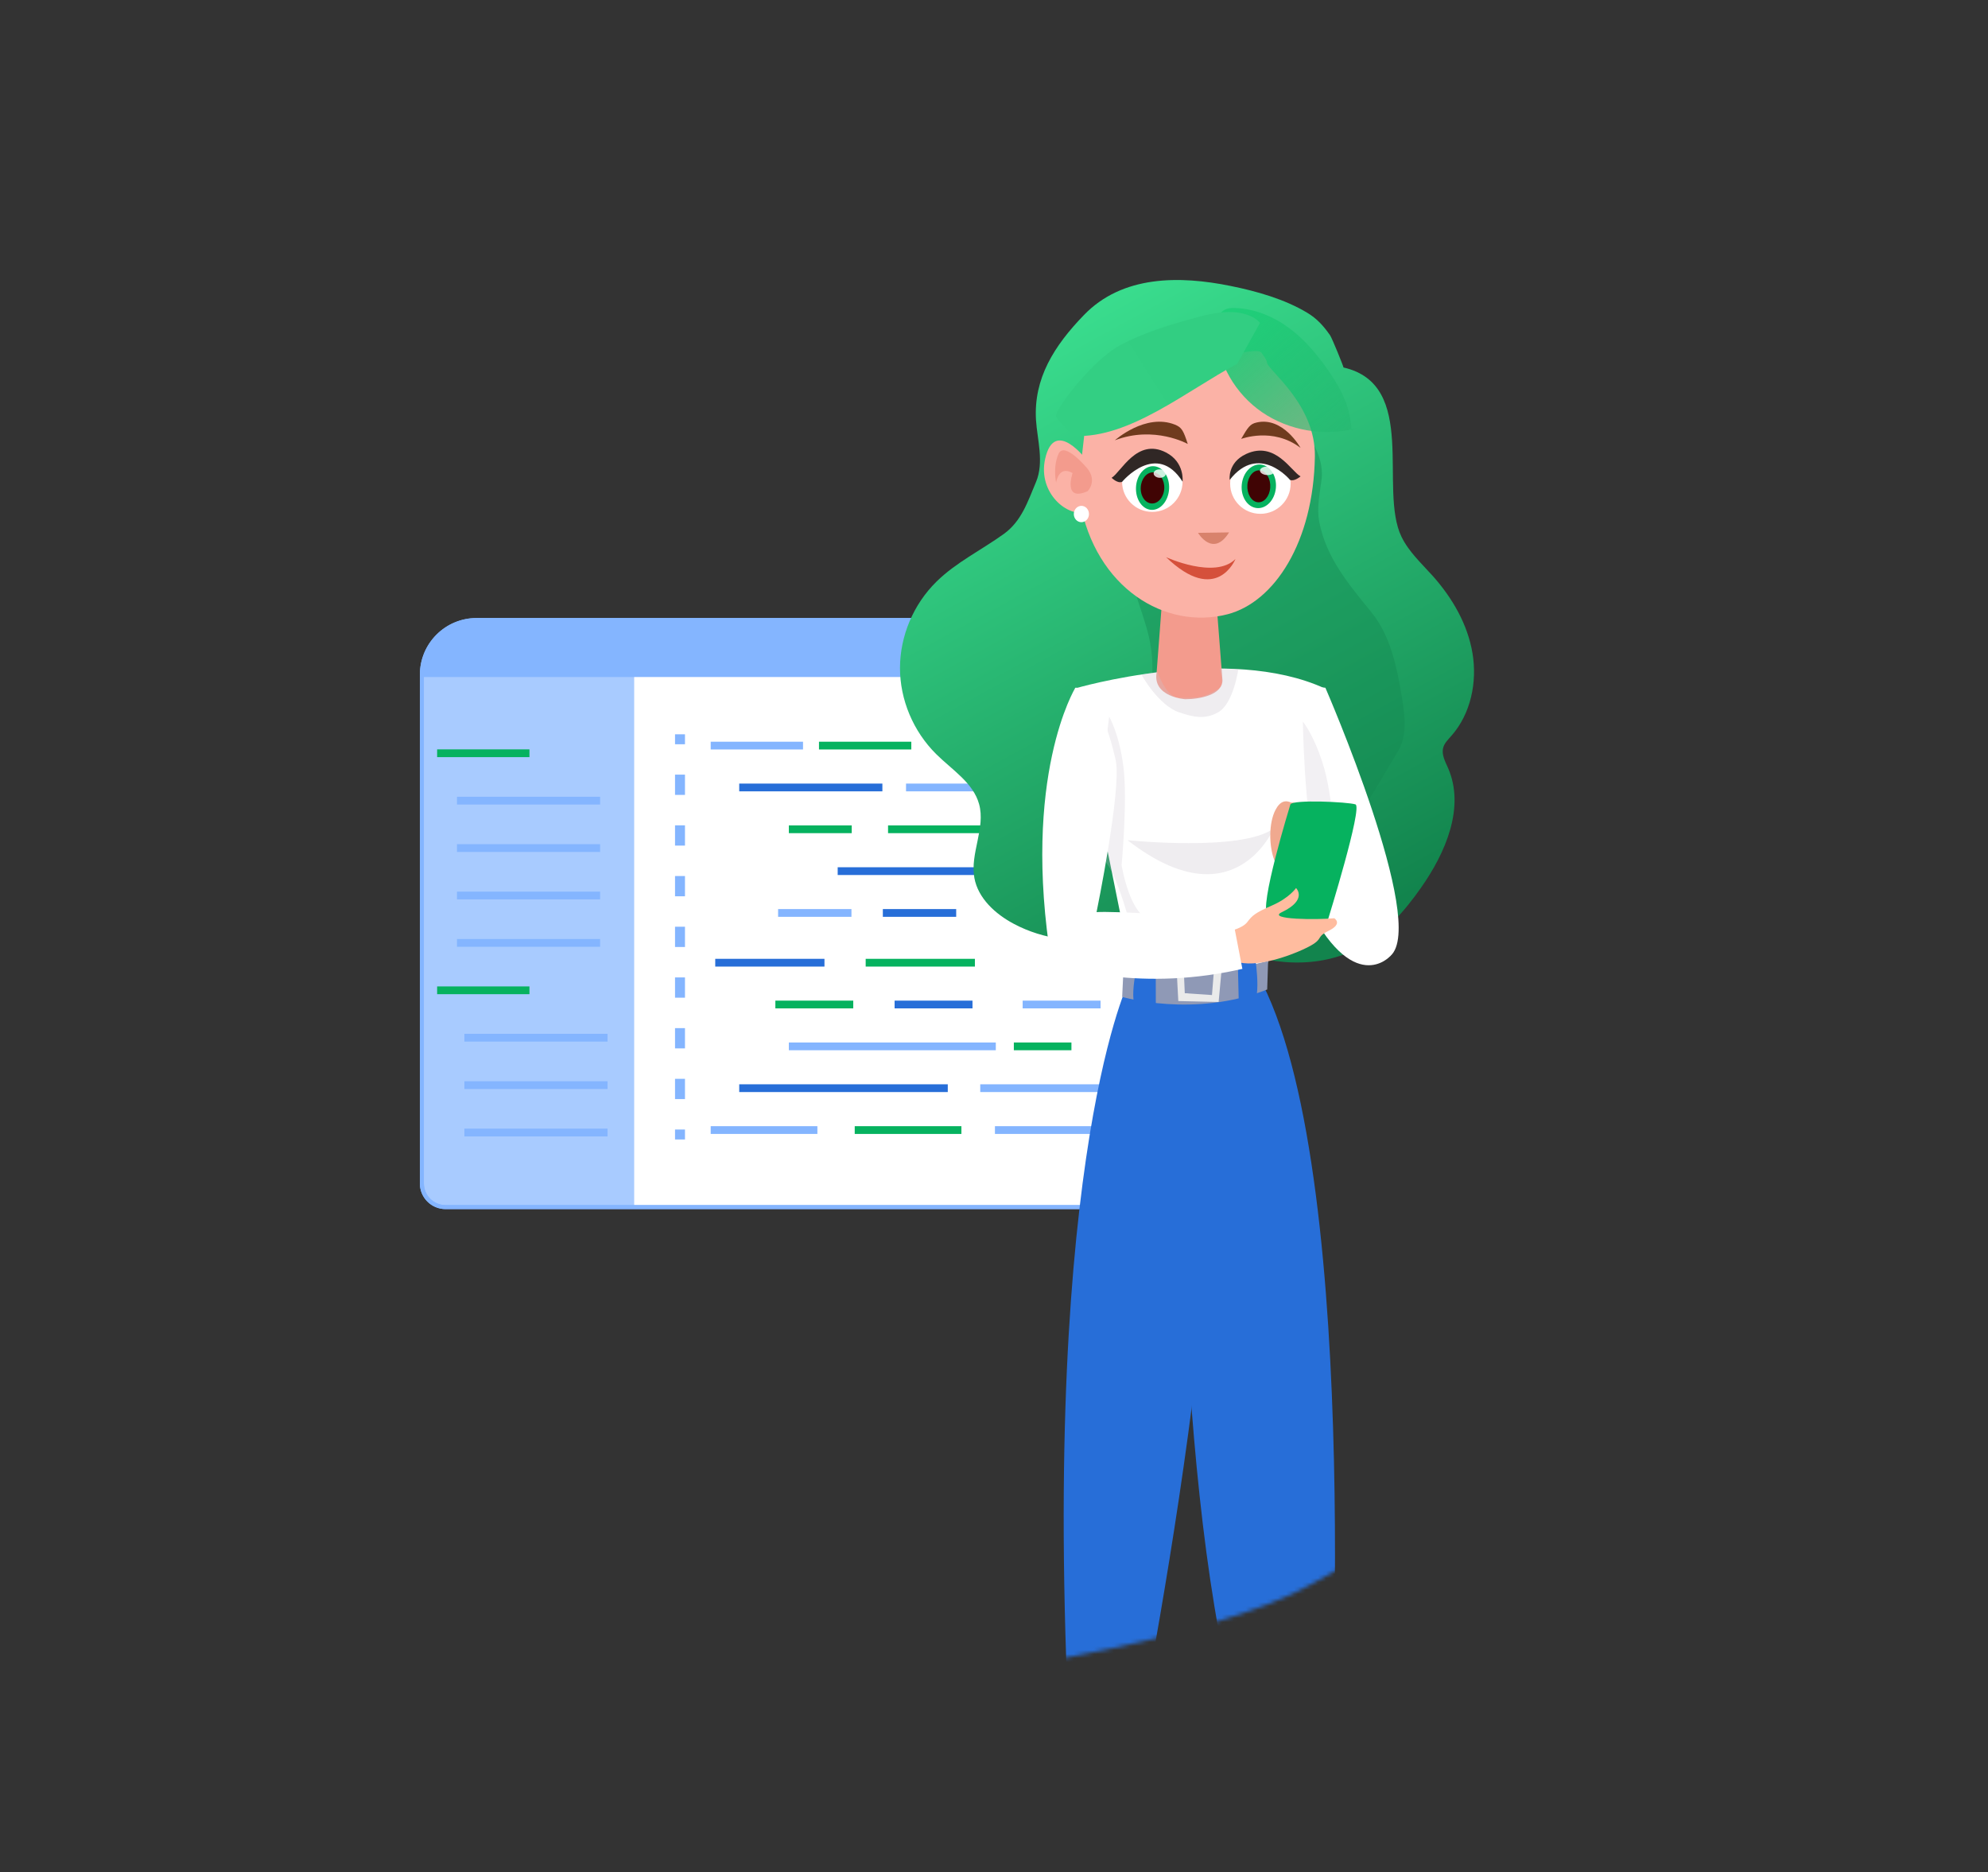 <svg width="497" height="468" viewBox="0 0 497 468" fill="none" xmlns="http://www.w3.org/2000/svg">
<rect x="0" y="0" width="497" height="468" fill="#333333" stroke="none"/>
<mask id="mask0_673_81" style="mask-type:alpha" maskUnits="userSpaceOnUse" x="31" y="44" width="439" height="380">
<path d="M65.928 374.033C57.52 450.958 281.652 422.127 327.599 396.178C373.547 370.228 404.821 355.151 443.097 304.794C438.368 295.559 445.761 315.463 443.097 304.794C504.556 235.103 454 108 357 49.5C347.765 32.291 369.283 63.161 357 49.5C351.619 43.59 246.745 52.87 178.116 67.724C127.978 78.575 65.084 81.281 38.037 162.197C10.991 243.113 82.579 221.705 65.928 374.033Z" fill="#276ED8"/>
</mask>
<g mask="url(#mask0_673_81)">
<path d="M311.227 168.674V295.841C311.227 299.111 308.578 301.76 305.308 301.76H111.388C108.117 301.76 105.469 299.111 105.469 295.841V168.674C105.469 161.129 111.589 155 119.143 155H297.553C305.107 155 311.227 161.129 311.227 168.674Z" fill="white" stroke="#84B5FF" stroke-miterlimit="10"/>
<path d="M200.755 185.419H177.675V187.359H200.755V185.419Z" fill="#84B5FF"/>
<path d="M227.827 185.419H204.747V187.358H227.827V185.419Z" fill="#06B25F"/>
<path d="M220.595 195.886H184.806V197.826H220.595V195.886Z" fill="#276ED8"/>
<path d="M244.693 195.886H226.507V197.826H244.693V195.886Z" fill="#84B5FF"/>
<path d="M212.93 206.339H197.215V208.279H212.93V206.339Z" fill="#06B25F"/>
<path d="M274.152 206.339H222.014V208.279H274.152V206.339Z" fill="#06B25F"/>
<path d="M269.009 216.801H209.422V218.741H269.009V216.801Z" fill="#276ED8"/>
<path d="M212.863 227.255H194.526V229.195H212.863V227.255Z" fill="#84B5FF"/>
<path d="M239.048 227.255H220.711V229.195H239.048V227.255Z" fill="#276ED8"/>
<path d="M204.346 281.529H177.675V283.469H204.346V281.529Z" fill="#84B5FF"/>
<path d="M240.352 281.529H213.681V283.469H240.352V281.529Z" fill="#06B25F"/>
<path d="M275.405 281.529H248.734V283.469H275.405V281.529Z" fill="#84B5FF"/>
<path d="M236.945 271.059H184.807V272.999H236.945V271.059Z" fill="#276ED8"/>
<path d="M297.199 271.059H245.061V272.999H297.199V271.059Z" fill="#84B5FF"/>
<path d="M248.952 260.607H197.215V262.547H248.952V260.607Z" fill="#84B5FF"/>
<path d="M267.857 260.607H253.461V262.547H267.857V260.607Z" fill="#06B25F"/>
<path d="M213.314 250.143H193.841V252.082H213.314V250.143Z" fill="#06B25F"/>
<path d="M243.123 250.143H223.651V252.082H243.123V250.143Z" fill="#276ED8"/>
<path d="M275.138 250.143H255.665V252.082H275.138V250.143Z" fill="#84B5FF"/>
<path d="M243.725 239.693H216.42V241.633H243.725V239.693Z" fill="#06B25F"/>
<path d="M206.116 239.693H178.811V241.633H206.116V239.693Z" fill="#276ED8"/>
<path d="M171.246 183.564H168.757V186.056H171.246V183.564Z" fill="#84B5FF"/>
<path d="M171.245 274.757H168.757V269.691H171.245V274.757ZM171.245 262.083H168.757V257.017H171.245V262.083ZM171.245 249.409H168.757V244.343H171.245V249.409ZM171.245 236.735H168.757V231.669H171.245V236.735ZM171.245 224.061H168.757V218.995H171.245V224.061ZM171.245 211.387H168.757V206.321H171.245V211.387ZM171.245 198.713H168.757V193.647H171.245V198.713Z" fill="#84B5FF"/>
<path d="M171.246 282.363H168.758V284.854H171.246V282.363Z" fill="#84B5FF"/>
<path opacity="0.7" d="M105 171.031C105 167.718 107.686 165.031 111 165.031H158.548V301.77H111C107.686 301.77 105 299.084 105 295.77V171.031Z" fill="#84B5FF"/>
<path d="M132.362 187.333H109.282V189.273H132.362V187.333Z" fill="#06B25F"/>
<path d="M150.027 199.185H114.239V201.125H150.027V199.185Z" fill="#84B5FF"/>
<path d="M150.027 211.038H114.239V212.978H150.027V211.038Z" fill="#84B5FF"/>
<path d="M150.027 222.892H114.239V224.831H150.027V222.892Z" fill="#84B5FF"/>
<path d="M150.027 234.742H114.239V236.681H150.027V234.742Z" fill="#84B5FF"/>
<path d="M151.885 258.445H116.097V260.385H151.885V258.445Z" fill="#84B5FF"/>
<path d="M151.885 270.3H116.097V272.239H151.885V270.3Z" fill="#84B5FF"/>
<path d="M151.885 282.149H116.097V284.088H151.885V282.149Z" fill="#84B5FF"/>
<path d="M132.362 246.593H109.282V248.533H132.362V246.593Z" fill="#06B25F"/>
<path d="M311.227 168.674V169.248H105.469V168.674C105.469 161.129 111.589 155 119.143 155H297.553C305.107 155 311.227 161.129 311.227 168.674Z" fill="#84B5FF"/>
<path opacity="0.3" d="M279.978 162.784C279.978 163.769 279.184 164.563 278.199 164.563C277.215 164.563 276.421 163.769 276.421 162.784C276.421 161.8 277.215 161.006 278.199 161.006C279.175 161.006 279.978 161.8 279.978 162.784Z" fill="white"/>
<path opacity="0.3" d="M289.711 162.784C289.711 163.769 288.918 164.562 287.933 164.562C286.948 164.562 286.154 163.769 286.154 162.784C286.154 161.799 286.948 161.005 287.933 161.005C288.908 161.005 289.711 161.799 289.711 162.784Z" fill="white"/>
<path opacity="0.3" d="M299.017 162.784C299.017 163.769 298.223 164.562 297.239 164.562C296.254 164.562 295.46 163.769 295.46 162.784C295.46 161.799 296.254 161.005 297.239 161.005C298.223 161.005 299.017 161.799 299.017 162.784Z" fill="white"/>
<path d="M311.227 168.674V295.841C311.227 299.111 308.578 301.76 305.308 301.76H111.388C108.117 301.76 105.469 299.111 105.469 295.841V168.674C105.469 161.129 111.589 155 119.143 155H297.553C305.107 155 311.227 161.129 311.227 168.674Z" stroke="#84B5FF" stroke-miterlimit="10"/>
<path d="M301.027 224.521C287.709 234.73 268.378 238.865 253.487 230.965C248.816 228.494 244.516 224.544 243.591 219.462C242.481 213.341 246.435 207.012 244.77 201.006C243.313 195.694 237.995 192.437 234.041 188.51C228.307 182.828 224.977 174.905 225 166.936C225.023 158.967 228.353 151.067 234.11 145.408C238.989 140.604 245.348 137.509 250.944 133.489C255.36 130.302 256.896 125.512 259 120.5C261.081 115.557 259.301 109.851 259 105C258.376 94.629 263.499 86.484 270.968 78.769C280.633 68.744 294.992 68.906 307.687 71.493C314.115 72.786 321.214 74.796 326.855 78.215C329.26 79.67 330.856 81.448 332.497 83.781C333.029 84.52 335.989 91.889 335.873 91.866C354.695 96.162 344.591 122.217 350.371 134.182C352.198 137.947 355.389 140.858 358.187 143.976C363.089 149.474 366.927 156.08 368.129 163.333C369.332 170.586 367.69 178.485 362.811 183.983C362.025 184.884 361.1 185.761 360.8 186.916C360.337 188.649 361.308 190.381 362.025 192.021C366.303 201.838 361.401 213.202 355.227 221.957C351.088 227.847 346.209 233.437 339.874 236.855C329.769 242.33 317.005 241.475 306.6 236.578" fill="url(#paint0_linear_673_81)"/>
<path opacity="0.42" d="M303.888 95.739C310.246 92.644 318.362 96.085 322.293 101.975C326.201 107.865 331.288 113.109 330.363 120.108C329.901 123.572 329.138 127.106 329.831 130.548C331.589 139.464 337.092 145.978 342.826 153.023C347.682 158.982 349.254 166.905 350.503 174.482C351.243 179.009 351.844 183.998 349.439 187.902C346.387 192.845 342.896 199.22 339.612 204.002C334.201 211.832 337.369 219.478 330.826 226.407C328.883 228.44 326.155 229.502 323.473 230.357C318.039 232.043 312.42 233.036 306.732 233.337C301.876 233.591 296.951 233.291 292.373 231.697C281.135 227.747 273.62 215.135 275.655 203.401C277.204 194.508 283.332 187.117 286.245 178.547C288.326 172.403 288.673 165.681 287.262 159.352C285.459 151.36 280.857 143.414 282.846 135.468" fill="#148951"/>
<path d="M283.754 246.37C283.037 243.552 268.747 172.108 268.747 172.108C268.747 172.108 306.853 160.883 331.225 172.108L315.617 246.994L283.754 246.37Z" fill="white"/>
<path opacity="0.83" d="M290.435 248.551C289.976 248.144 288.385 246.735 286.918 245.383C285.185 243.777 284.167 242.413 284.167 242.413C284.167 242.413 284.408 239.848 284.408 239.131C284.408 238.407 280.578 221.326 276.814 216.039C273.301 211.107 276.753 183.325 277.236 179.573L277.293 179.154C277.293 179.154 279.773 183.325 280.848 191.621C281.928 199.923 280.403 216.28 280.403 216.28C280.403 216.28 282.553 229.508 287.846 229.75C287.846 229.75 283.405 238.465 285.156 242.838C285.493 243.669 289.626 247.783 290.435 248.551Z" fill="#CAC3CD" fill-opacity="0.3"/>
<path d="M281.881 210.037C281.881 210.037 310.53 212.994 318.438 207.081C318.415 207.081 308.541 230.757 281.881 210.037Z" fill="#CAC3CD" fill-opacity="0.3"/>
<path d="M281.905 246.111C281.905 246.111 258.736 294.618 268.193 448.963C268.193 448.963 278.182 451.065 281.327 450.002C281.327 450.002 309.907 315.869 302.97 248.537L281.905 246.111Z" fill="#276ED8"/>
<path d="M294.993 277.296C294.993 277.296 294.462 402.768 316.012 446.863L332.313 446.332C332.313 446.332 341.007 296.538 315.642 245.952L296.196 248.1L294.993 277.296Z" fill="#276ED8"/>
<path d="M280.541 249.21C280.541 249.21 298.53 254.569 316.797 247.362L317.029 240.179C317.029 240.179 307.664 242.997 299.687 242.512C291.732 242.05 280.957 240.641 280.957 240.641L280.541 249.21Z" fill="#8F99B6"/>
<path d="M284.726 239.229C284.726 239.229 281.697 250.939 284.495 252.325C287.316 253.734 288.958 253.111 288.958 253.111L288.934 240.152L284.726 239.229Z" fill="#276ED8"/>
<path d="M313.629 238.307C313.629 238.307 315.525 249.256 313.144 251.312C309.906 254.06 309.721 251.843 309.721 251.843L309.421 239.254L313.629 238.307Z" fill="#276ED8"/>
<path d="M294.092 240.179C294.092 241.588 294.577 250.25 294.577 250.25L304.659 250.481L305.584 240.41L294.092 240.179ZM302.994 248.748L296.196 248.286L295.965 242.951H303.456L302.994 248.748Z" fill="#EAEAEA"/>
<path d="M289.153 168.145C288.112 174.266 296.321 174.797 296.321 174.797C299.951 174.797 305.616 173.688 305.616 170.062L303.859 147.402C303.859 143.776 300.922 140.842 297.292 140.842C293.662 140.842 290.725 143.776 290.725 147.402L289.153 168.145Z" fill="#F39B8D"/>
<path d="M315.414 88.226C314.39 86.772 308.363 89.237 307.466 87.674C303.908 91.781 294.362 85.798 289.89 89.136C284.036 93.511 279.42 97.729 272.703 100.63C270.493 101.586 274.011 102.676 271.594 103.099C271.487 107.397 269.184 121.031 269.966 125.356C273.907 147.045 291.358 157.577 306.884 153.558C318.617 150.509 328.379 135.476 328.72 114.105C328.926 101.211 317.146 92.639 316.764 90.731C310.424 85.948 320.063 94.737 315.414 88.226Z" fill="#FBB2A6"/>
<path d="M299.502 133.207C299.502 133.207 303.248 139.513 307.271 133.092L299.502 133.207Z" fill="#D8826C"/>
<path d="M295.64 120.412C295.64 124.57 292.264 127.965 288.079 127.965C283.893 127.965 280.518 124.593 280.518 120.412C280.518 116.254 283.893 112.859 288.079 112.859C292.264 112.859 295.64 116.254 295.64 120.412Z" fill="white"/>
<path d="M292.277 122.197C292.114 125.211 290.137 127.566 287.855 127.463C285.565 127.342 283.852 124.813 283.995 121.806C284.151 118.773 286.135 116.438 288.398 116.547C290.7 116.642 292.433 119.165 292.277 122.197Z" fill="#06B25F"/>
<path d="M291.066 122.137C290.952 124.271 289.549 125.943 287.922 125.862C286.295 125.782 285.062 123.985 285.188 121.825C285.295 119.673 286.698 118.001 288.325 118.081C289.959 118.18 291.173 119.985 291.066 122.137Z" fill="#400404"/>
<path opacity="0.8" d="M291.445 118.465C291.421 119.056 290.712 119.484 289.876 119.442C289.04 119.399 288.379 118.883 288.41 118.311C288.433 117.72 289.142 117.291 289.978 117.334C290.814 117.377 291.476 117.893 291.445 118.465Z" fill="white"/>
<path d="M291.523 139.285C291.523 139.285 303.709 144.898 308.865 139.747C308.865 139.747 304.172 151.458 291.523 139.285Z" fill="#D5503B"/>
<path d="M295.641 120.414C295.641 120.414 296.243 115.563 291.502 113.115C284.242 109.373 280.265 118.035 277.906 119.444C277.906 119.444 279.432 120.968 280.542 120.437C280.542 120.414 289.144 110.135 295.641 120.414Z" fill="#302725"/>
<path d="M307.538 120.895C307.538 125.076 310.914 128.449 315.099 128.449C319.261 128.449 322.66 125.076 322.66 120.895C322.66 116.738 319.284 113.365 315.099 113.365C310.937 113.342 307.538 116.738 307.538 120.895Z" fill="white"/>
<path d="M318.968 122.013C318.683 125.019 316.554 127.253 314.189 127.007C311.823 126.76 310.152 124.135 310.439 121.149C310.724 118.143 312.854 115.909 315.217 116.135C317.563 116.383 319.253 119.007 318.968 122.013Z" fill="#06B25F"/>
<path d="M317.553 121.921C317.385 124.127 315.988 125.734 314.41 125.552C312.832 125.37 311.695 123.415 311.846 121.231C312.013 119.025 313.427 117.396 315.007 117.599C316.567 117.783 317.72 119.715 317.553 121.921Z" fill="#400404"/>
<path opacity="0.8" d="M318.632 117.826C318.557 118.405 317.673 118.83 316.688 118.756C315.68 118.685 314.946 118.155 314.998 117.578C315.073 116.999 315.934 116.577 316.942 116.648C317.95 116.72 318.707 117.247 318.632 117.826Z" fill="white"/>
<path d="M307.422 119.968C307.422 119.968 306.821 115.649 311.561 113.477C318.822 110.151 322.799 117.843 325.134 119.09C325.134 119.09 323.608 120.43 322.498 119.968C322.521 119.968 314.729 110.613 307.422 119.968Z" fill="#302725"/>
<path d="M278.722 110.064C278.722 110.064 286.398 103.204 293.751 106.161C295.463 106.854 295.856 107.662 296.942 110.988C296.942 110.988 288.572 106.299 278.722 110.064Z" fill="#6F3B1E"/>
<path d="M325.134 111.962C325.134 111.962 320.764 104.039 314.104 105.633C312.555 106.002 312.023 106.718 310.289 109.721C310.289 109.744 318.22 106.672 325.134 111.962Z" fill="#6F3B1E"/>
<path d="M271.799 115.195C271.799 115.195 263.637 104.062 261.278 114.756C259.405 123.28 267.012 129.539 271.73 127.946C276.447 126.352 271.799 115.195 271.799 115.195Z" fill="#FBB2A6"/>
<path d="M271.892 117.179C271.892 117.179 266.111 110.157 264.632 113.46C263.152 116.763 264.03 120.643 264.03 120.643C264.03 120.643 264.632 116.208 268.146 118.264C268.146 118.264 265.649 125.563 271.892 122.792C271.915 122.792 274.366 120.366 271.892 117.179Z" fill="#F39B8D"/>
<path d="M272.245 128.509C272.245 129.641 271.39 130.542 270.349 130.542C269.286 130.542 268.453 129.618 268.453 128.509C268.453 127.377 269.309 126.453 270.349 126.453C271.39 126.453 272.245 127.354 272.245 128.509Z" fill="white"/>
<path d="M339 107.073C331.111 109.173 322.228 107.65 315.525 103.055C308.822 98.46 304.464 90.872 304.022 83.021C303.884 80.841 304.353 78.216 306.422 77.323C307.139 77.008 307.967 76.981 308.767 77.008C313.649 77.139 318.339 79.108 322.228 81.97C326.118 84.832 329.207 88.535 331.938 92.421C333.897 95.231 335.662 98.171 336.738 101.375C337.4 103.397 337.786 105.497 337.869 107.598" fill="url(#paint1_linear_673_81)"/>
<path d="M309.314 90.93C296.661 97.69 282.338 109.636 268.619 108.974C267.918 108.951 264.385 104.862 264.095 104.337C263.853 103.88 264.119 103.309 264.385 102.807C267.168 97.827 274.619 89.171 280.16 86.224C285.701 83.278 291.773 81.405 297.822 79.715C300.895 78.87 304.016 78.047 307.113 78.002C310.185 77.956 313.282 78.756 315 80.72" fill="url(#paint2_linear_673_81)"/>
<path d="M331.345 171.926C331.345 171.926 356.975 230.827 347.607 238.964C347.607 238.964 338.238 243.971 330.096 221.439C321.954 198.885 321.977 170.628 331.345 171.926Z" fill="white"/>
<path opacity="0.83" d="M344.863 239.235C344.349 238.901 342.567 237.743 340.915 236.623C338.964 235.292 341.634 240.599 341.634 240.599C341.634 240.599 341.74 239.349 341.634 238.64C341.527 237.924 335.211 221.599 330.706 216.927C326.501 212.569 325.802 184.582 325.724 180.8L325.718 180.378C325.718 180.378 328.789 184.135 331.08 192.18C333.377 200.231 334.29 216.634 334.29 216.634C334.29 216.634 338.374 229.398 343.645 228.853C343.645 228.853 340.103 235.449 342.483 239.515C342.939 240.288 343.949 238.595 344.863 239.235Z" fill="#CAC3CD" fill-opacity="0.3"/>
<path d="M328.848 211.424C328.848 211.424 350.453 226.561 348.833 235.856C348.579 237.363 347.584 238.985 347.584 238.985C347.584 238.985 338.216 249.648 326.326 225.216C326.35 225.193 319.456 209.546 328.848 211.424Z" fill="white"/>
<path d="M331.969 207.972C330.003 203.638 324.544 200.392 322.809 200.647C321.421 199.975 320.033 200.207 318.853 202.502C317.165 205.77 317.234 211.38 318.529 214.88C321.051 221.695 328.036 213.072 327.736 207.648C330.442 209.966 334.004 212.469 331.969 207.972Z" fill="#F0A98F"/>
<path d="M322.601 201.085C322.601 201.085 314.482 227.395 316.98 228.647C319.479 229.899 331.993 229.899 331.993 229.899C331.993 229.899 340.736 201.711 338.863 201.085C336.966 200.46 323.203 199.834 322.601 201.085Z" fill="#06B25F"/>
<path d="M307.473 232.728C307.473 232.728 310.642 232.079 311.845 230.48C313.048 228.88 313.788 228.185 318.067 226.33C322.323 224.476 324.012 221.996 324.012 221.996C324.012 221.996 326.996 224.916 320.473 228.023C316.471 229.923 329.61 229.946 333.565 229.552C333.565 229.552 335.855 230.897 332.085 232.728C328.314 234.559 331.946 234.768 324.475 237.921C317.003 241.05 308.121 242.58 306.293 237.828C304.466 233.076 307.473 232.728 307.473 232.728Z" fill="#FFBC9F"/>
<path d="M278.951 190.187C280.408 197.419 274.14 228.017 274.14 228.017C278.396 227.739 297.341 228.852 304.349 229.64C306.732 229.895 308.259 230.081 308.259 230.081L310.595 242.204C309.276 242.505 307.981 242.76 306.709 243.015C281.426 247.767 262.898 240.859 262.898 240.859C255.265 194.081 268.843 171.921 268.843 171.921C275.111 171.504 278.951 190.187 278.951 190.187Z" fill="white"/>
<path d="M309.592 167.227H304.893C304.893 167.227 306.39 171.273 304.532 172.287C300.556 174.456 300.194 174.456 294.773 174.456C291.554 174.456 289.351 167.95 289.351 167.95L285.375 168.673C285.375 168.673 289.57 176.316 294.773 178.07C298.384 179.288 301.202 179.924 304.532 178.07C308.392 175.921 309.592 167.227 309.592 167.227Z" fill="#CAC3CD" fill-opacity="0.3"/>
</g>
<defs>
<linearGradient id="paint0_linear_673_81" x1="354.411" y1="222.527" x2="270.918" y2="70" gradientUnits="userSpaceOnUse">
<stop stop-color="#12844D"/>
<stop offset="1" stop-color="#3BE090"/>
</linearGradient>
<linearGradient id="paint1_linear_673_81" x1="338.839" y1="107.916" x2="310.462" y2="75.553" gradientUnits="userSpaceOnUse">
<stop stop-color="#25B770" stop-opacity="0.6"/>
<stop offset="1" stop-color="#1FCF79"/>
</linearGradient>
<linearGradient id="paint2_linear_673_81" x1="265.506" y1="106.734" x2="308.472" y2="79.641" gradientUnits="userSpaceOnUse">
<stop stop-color="#33CF83"/>
<stop offset="1" stop-color="#32CE82"/>
</linearGradient>
</defs>
</svg>
